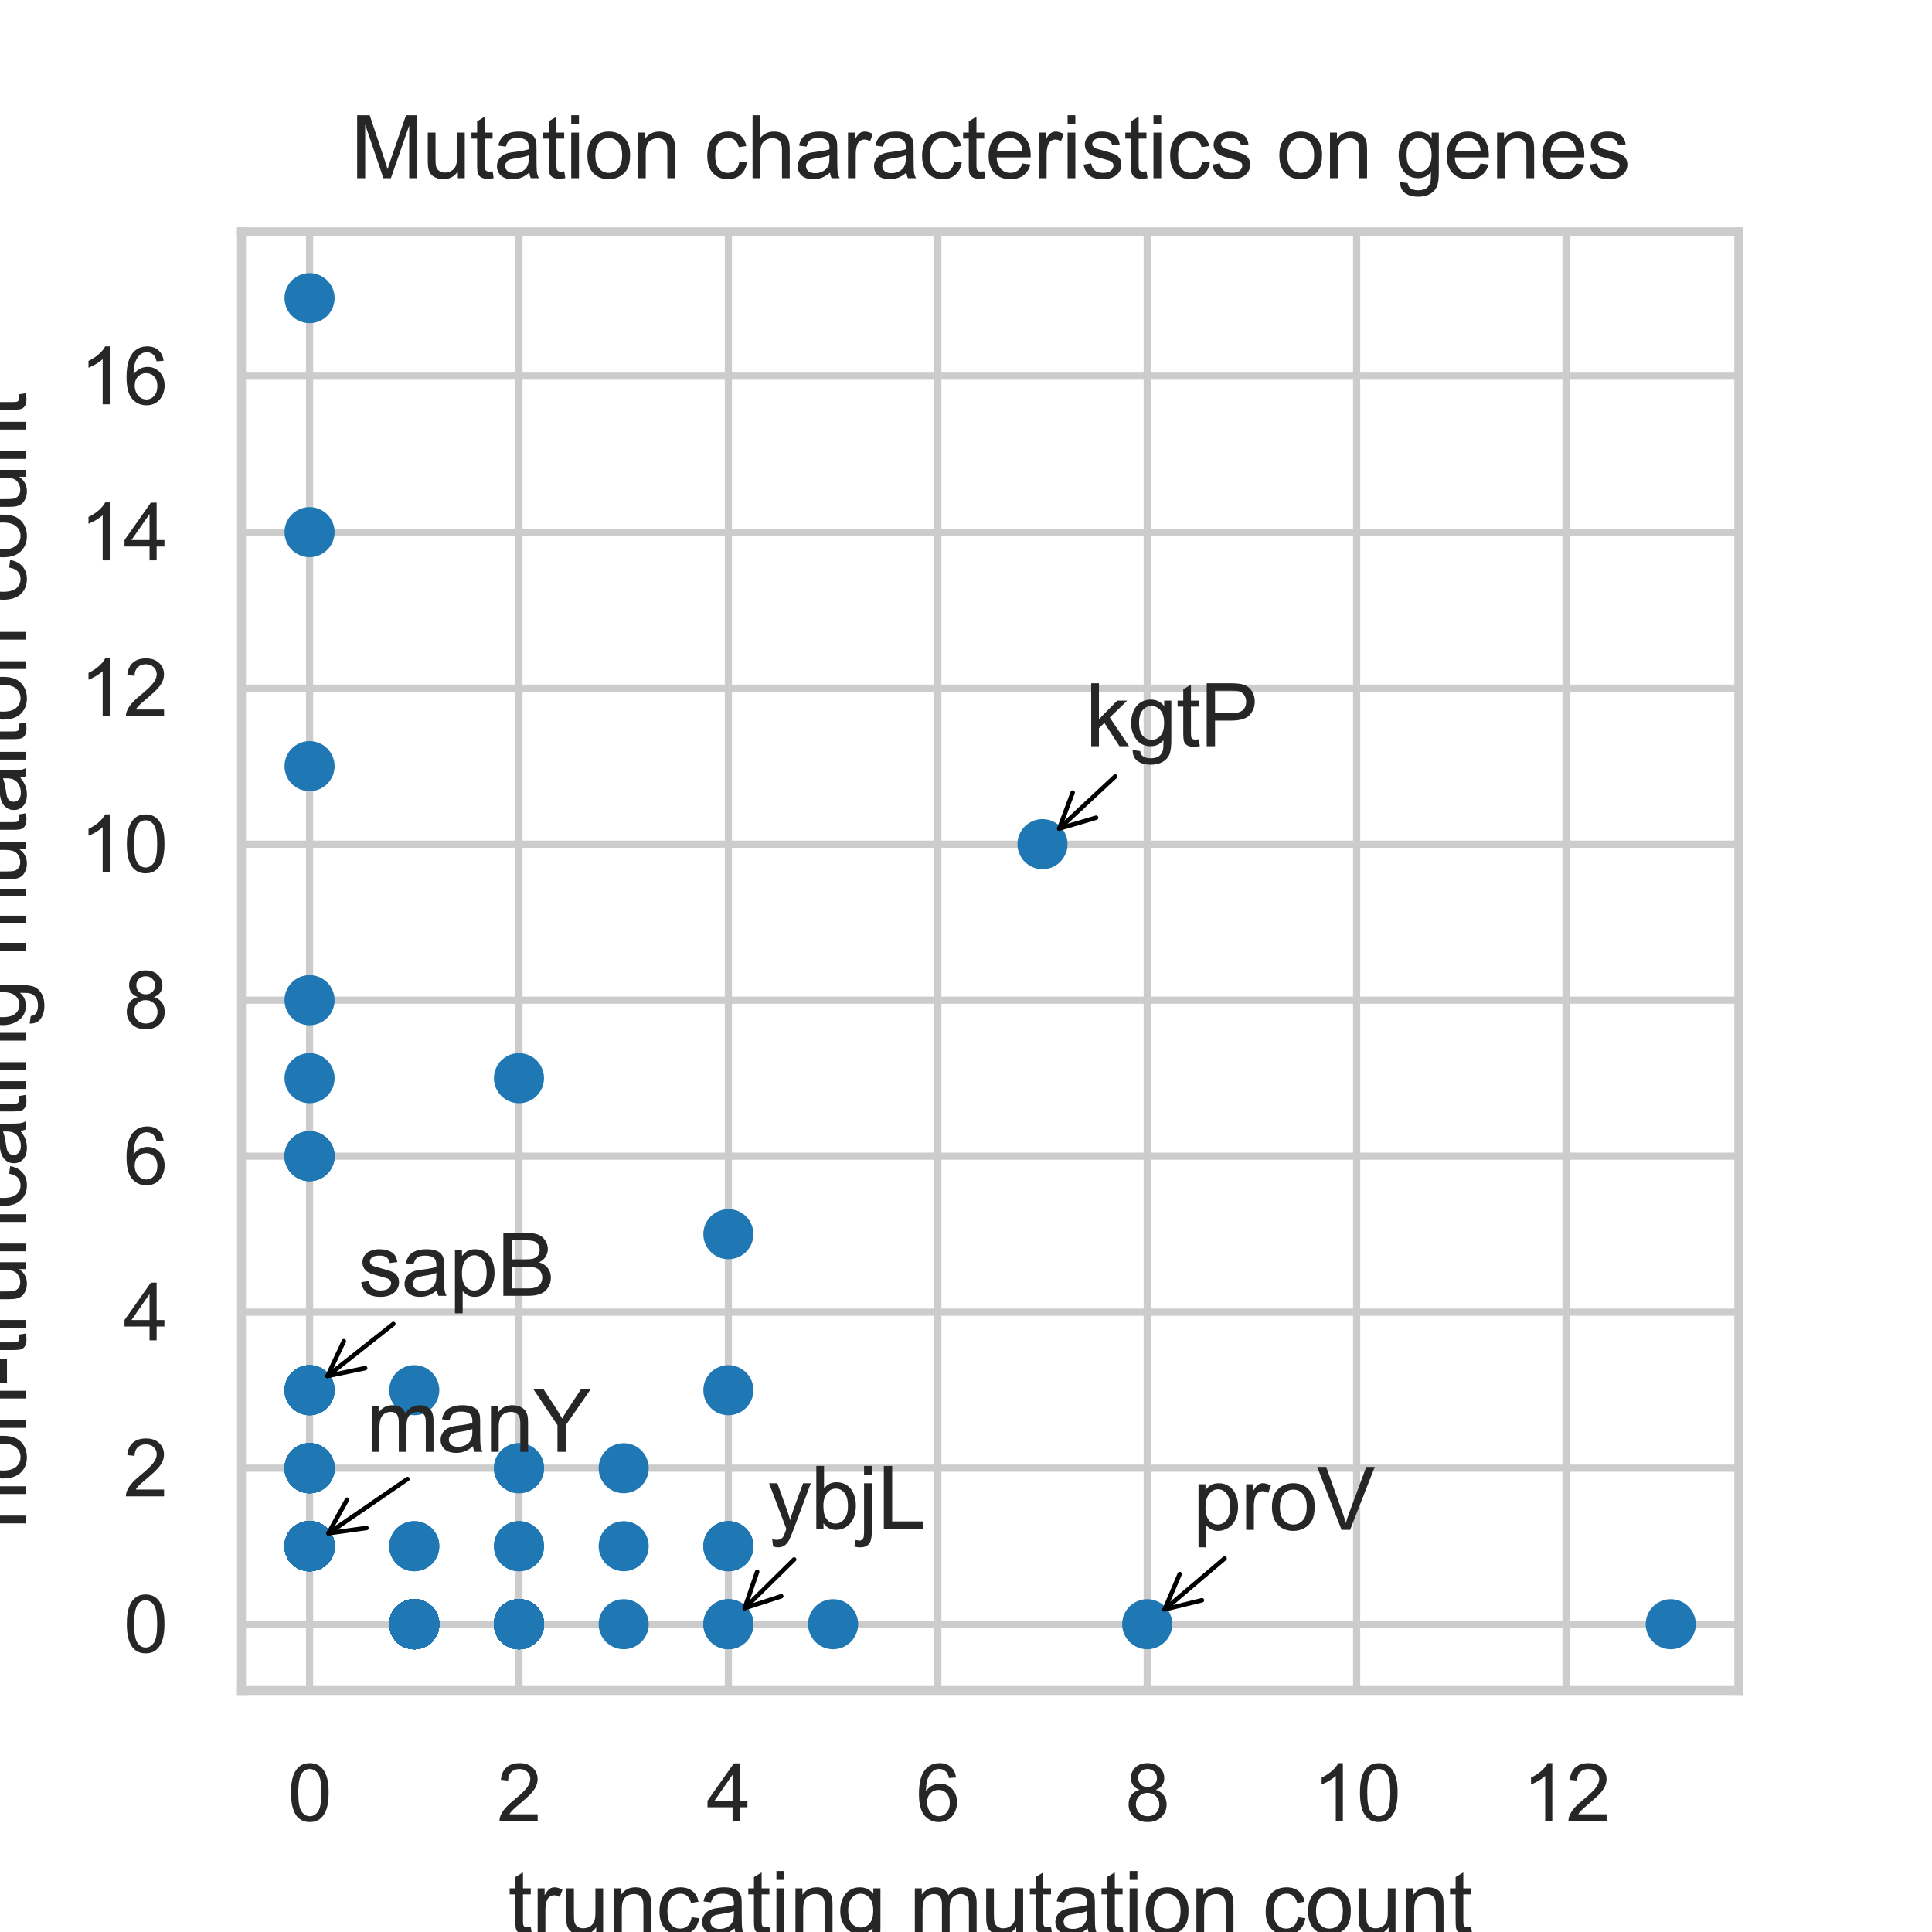 <?xml version="1.0" encoding="utf-8" standalone="no"?>
<!DOCTYPE svg PUBLIC "-//W3C//DTD SVG 1.1//EN"
  "http://www.w3.org/Graphics/SVG/1.1/DTD/svg11.dtd">
<svg xmlns:xlink="http://www.w3.org/1999/xlink" width="216pt" height="216pt" viewBox="0 0 216 216" xmlns="http://www.w3.org/2000/svg" version="1.1">
 <defs>
  <style type="text/css">*{stroke-linejoin: round; stroke-linecap: butt}</style>
 </defs>
 <g id="figure_1">
  <g id="patch_1">
   <path d="M 0 216 
L 216 216 
L 216 0 
L 0 0 
z
" style="fill: #ffffff"/>
  </g>
  <g id="axes_1">
   <g id="patch_2">
    <path d="M 27 189 
L 194.4 189 
L 194.4 25.92 
L 27 25.92 
z
" style="fill: #ffffff"/>
   </g>
   <g id="matplotlib.axis_1">
    <g id="xtick_1">
     <g id="line2d_1">
      <path d="M 34.609 189 
L 34.609 25.92 
" clip-path="url(#p20daf505f3)" style="fill: none; stroke: #cccccc; stroke-width: 0.8; stroke-linecap: round"/>
     </g>
     <g id="text_1">
      <!-- 0 -->
      <g style="fill: #262626" transform="translate(32.162 203.599)scale(0.088 -0.088)">
       <defs>
        <path id="ArialMT-30" d="M 266 2259 
Q 266 3072 433 3567 
Q 600 4063 929 4331 
Q 1259 4600 1759 4600 
Q 2128 4600 2406 4451 
Q 2684 4303 2865 4023 
Q 3047 3744 3150 3342 
Q 3253 2941 3253 2259 
Q 3253 1453 3087 958 
Q 2922 463 2592 192 
Q 2263 -78 1759 -78 
Q 1097 -78 719 397 
Q 266 969 266 2259 
z
M 844 2259 
Q 844 1131 1108 757 
Q 1372 384 1759 384 
Q 2147 384 2411 759 
Q 2675 1134 2675 2259 
Q 2675 3391 2411 3762 
Q 2147 4134 1753 4134 
Q 1366 4134 1134 3806 
Q 844 3388 844 2259 
z
" transform="scale(0.016)"/>
       </defs>
       <use xlink:href="#ArialMT-30"/>
      </g>
     </g>
    </g>
    <g id="xtick_2">
     <g id="line2d_2">
      <path d="M 58.022 189 
L 58.022 25.92 
" clip-path="url(#p20daf505f3)" style="fill: none; stroke: #cccccc; stroke-width: 0.8; stroke-linecap: round"/>
     </g>
     <g id="text_2">
      <!-- 2 -->
      <g style="fill: #262626" transform="translate(55.575 203.599)scale(0.088 -0.088)">
       <defs>
        <path id="ArialMT-32" d="M 3222 541 
L 3222 0 
L 194 0 
Q 188 203 259 391 
Q 375 700 629 1000 
Q 884 1300 1366 1694 
Q 2113 2306 2375 2664 
Q 2638 3022 2638 3341 
Q 2638 3675 2398 3904 
Q 2159 4134 1775 4134 
Q 1369 4134 1125 3890 
Q 881 3647 878 3216 
L 300 3275 
Q 359 3922 746 4261 
Q 1134 4600 1788 4600 
Q 2447 4600 2831 4234 
Q 3216 3869 3216 3328 
Q 3216 3053 3103 2787 
Q 2991 2522 2730 2228 
Q 2469 1934 1863 1422 
Q 1356 997 1212 845 
Q 1069 694 975 541 
L 3222 541 
z
" transform="scale(0.016)"/>
       </defs>
       <use xlink:href="#ArialMT-32"/>
      </g>
     </g>
    </g>
    <g id="xtick_3">
     <g id="line2d_3">
      <path d="M 81.434 189 
L 81.434 25.92 
" clip-path="url(#p20daf505f3)" style="fill: none; stroke: #cccccc; stroke-width: 0.8; stroke-linecap: round"/>
     </g>
     <g id="text_3">
      <!-- 4 -->
      <g style="fill: #262626" transform="translate(78.987 203.599)scale(0.088 -0.088)">
       <defs>
        <path id="ArialMT-34" d="M 2069 0 
L 2069 1097 
L 81 1097 
L 81 1613 
L 2172 4581 
L 2631 4581 
L 2631 1613 
L 3250 1613 
L 3250 1097 
L 2631 1097 
L 2631 0 
L 2069 0 
z
M 2069 1613 
L 2069 3678 
L 634 1613 
L 2069 1613 
z
" transform="scale(0.016)"/>
       </defs>
       <use xlink:href="#ArialMT-34"/>
      </g>
     </g>
    </g>
    <g id="xtick_4">
     <g id="line2d_4">
      <path d="M 104.847 189 
L 104.847 25.92 
" clip-path="url(#p20daf505f3)" style="fill: none; stroke: #cccccc; stroke-width: 0.8; stroke-linecap: round"/>
     </g>
     <g id="text_4">
      <!-- 6 -->
      <g style="fill: #262626" transform="translate(102.4 203.599)scale(0.088 -0.088)">
       <defs>
        <path id="ArialMT-36" d="M 3184 3459 
L 2625 3416 
Q 2550 3747 2413 3897 
Q 2184 4138 1850 4138 
Q 1581 4138 1378 3988 
Q 1113 3794 959 3422 
Q 806 3050 800 2363 
Q 1003 2672 1297 2822 
Q 1591 2972 1913 2972 
Q 2475 2972 2870 2558 
Q 3266 2144 3266 1488 
Q 3266 1056 3080 686 
Q 2894 316 2569 119 
Q 2244 -78 1831 -78 
Q 1128 -78 684 439 
Q 241 956 241 2144 
Q 241 3472 731 4075 
Q 1159 4600 1884 4600 
Q 2425 4600 2770 4297 
Q 3116 3994 3184 3459 
z
M 888 1484 
Q 888 1194 1011 928 
Q 1134 663 1356 523 
Q 1578 384 1822 384 
Q 2178 384 2434 671 
Q 2691 959 2691 1453 
Q 2691 1928 2437 2201 
Q 2184 2475 1800 2475 
Q 1419 2475 1153 2201 
Q 888 1928 888 1484 
z
" transform="scale(0.016)"/>
       </defs>
       <use xlink:href="#ArialMT-36"/>
      </g>
     </g>
    </g>
    <g id="xtick_5">
     <g id="line2d_5">
      <path d="M 128.259 189 
L 128.259 25.92 
" clip-path="url(#p20daf505f3)" style="fill: none; stroke: #cccccc; stroke-width: 0.8; stroke-linecap: round"/>
     </g>
     <g id="text_5">
      <!-- 8 -->
      <g style="fill: #262626" transform="translate(125.813 203.599)scale(0.088 -0.088)">
       <defs>
        <path id="ArialMT-38" d="M 1131 2484 
Q 781 2613 612 2850 
Q 444 3088 444 3419 
Q 444 3919 803 4259 
Q 1163 4600 1759 4600 
Q 2359 4600 2725 4251 
Q 3091 3903 3091 3403 
Q 3091 3084 2923 2848 
Q 2756 2613 2416 2484 
Q 2838 2347 3058 2040 
Q 3278 1734 3278 1309 
Q 3278 722 2862 322 
Q 2447 -78 1769 -78 
Q 1091 -78 675 323 
Q 259 725 259 1325 
Q 259 1772 486 2073 
Q 713 2375 1131 2484 
z
M 1019 3438 
Q 1019 3113 1228 2906 
Q 1438 2700 1772 2700 
Q 2097 2700 2305 2904 
Q 2513 3109 2513 3406 
Q 2513 3716 2298 3927 
Q 2084 4138 1766 4138 
Q 1444 4138 1231 3931 
Q 1019 3725 1019 3438 
z
M 838 1322 
Q 838 1081 952 856 
Q 1066 631 1291 507 
Q 1516 384 1775 384 
Q 2178 384 2440 643 
Q 2703 903 2703 1303 
Q 2703 1709 2433 1975 
Q 2163 2241 1756 2241 
Q 1359 2241 1098 1978 
Q 838 1716 838 1322 
z
" transform="scale(0.016)"/>
       </defs>
       <use xlink:href="#ArialMT-38"/>
      </g>
     </g>
    </g>
    <g id="xtick_6">
     <g id="line2d_6">
      <path d="M 151.672 189 
L 151.672 25.92 
" clip-path="url(#p20daf505f3)" style="fill: none; stroke: #cccccc; stroke-width: 0.8; stroke-linecap: round"/>
     </g>
     <g id="text_6">
      <!-- 10 -->
      <g style="fill: #262626" transform="translate(146.778 203.599)scale(0.088 -0.088)">
       <defs>
        <path id="ArialMT-31" d="M 2384 0 
L 1822 0 
L 1822 3584 
Q 1619 3391 1289 3197 
Q 959 3003 697 2906 
L 697 3450 
Q 1169 3672 1522 3987 
Q 1875 4303 2022 4600 
L 2384 4600 
L 2384 0 
z
" transform="scale(0.016)"/>
       </defs>
       <use xlink:href="#ArialMT-31"/>
       <use xlink:href="#ArialMT-30" x="55.615"/>
      </g>
     </g>
    </g>
    <g id="xtick_7">
     <g id="line2d_7">
      <path d="M 175.085 189 
L 175.085 25.92 
" clip-path="url(#p20daf505f3)" style="fill: none; stroke: #cccccc; stroke-width: 0.8; stroke-linecap: round"/>
     </g>
     <g id="text_7">
      <!-- 12 -->
      <g style="fill: #262626" transform="translate(170.191 203.599)scale(0.088 -0.088)">
       <use xlink:href="#ArialMT-31"/>
       <use xlink:href="#ArialMT-32" x="55.615"/>
      </g>
     </g>
    </g>
    <g id="text_8">
     <!-- truncating mutation count -->
     <g style="fill: #262626" transform="translate(56.805 216.219)scale(0.096 -0.096)">
      <defs>
       <path id="ArialMT-74" d="M 1650 503 
L 1731 6 
Q 1494 -44 1306 -44 
Q 1000 -44 831 53 
Q 663 150 594 308 
Q 525 466 525 972 
L 525 2881 
L 113 2881 
L 113 3319 
L 525 3319 
L 525 4141 
L 1084 4478 
L 1084 3319 
L 1650 3319 
L 1650 2881 
L 1084 2881 
L 1084 941 
Q 1084 700 1114 631 
Q 1144 563 1211 522 
Q 1278 481 1403 481 
Q 1497 481 1650 503 
z
" transform="scale(0.016)"/>
       <path id="ArialMT-72" d="M 416 0 
L 416 3319 
L 922 3319 
L 922 2816 
Q 1116 3169 1280 3281 
Q 1444 3394 1641 3394 
Q 1925 3394 2219 3213 
L 2025 2691 
Q 1819 2813 1613 2813 
Q 1428 2813 1281 2702 
Q 1134 2591 1072 2394 
Q 978 2094 978 1738 
L 978 0 
L 416 0 
z
" transform="scale(0.016)"/>
       <path id="ArialMT-75" d="M 2597 0 
L 2597 488 
Q 2209 -75 1544 -75 
Q 1250 -75 995 37 
Q 741 150 617 320 
Q 494 491 444 738 
Q 409 903 409 1263 
L 409 3319 
L 972 3319 
L 972 1478 
Q 972 1038 1006 884 
Q 1059 663 1231 536 
Q 1403 409 1656 409 
Q 1909 409 2131 539 
Q 2353 669 2445 892 
Q 2538 1116 2538 1541 
L 2538 3319 
L 3100 3319 
L 3100 0 
L 2597 0 
z
" transform="scale(0.016)"/>
       <path id="ArialMT-6e" d="M 422 0 
L 422 3319 
L 928 3319 
L 928 2847 
Q 1294 3394 1984 3394 
Q 2284 3394 2536 3286 
Q 2788 3178 2913 3003 
Q 3038 2828 3088 2588 
Q 3119 2431 3119 2041 
L 3119 0 
L 2556 0 
L 2556 2019 
Q 2556 2363 2490 2533 
Q 2425 2703 2258 2804 
Q 2091 2906 1866 2906 
Q 1506 2906 1245 2678 
Q 984 2450 984 1813 
L 984 0 
L 422 0 
z
" transform="scale(0.016)"/>
       <path id="ArialMT-63" d="M 2588 1216 
L 3141 1144 
Q 3050 572 2676 248 
Q 2303 -75 1759 -75 
Q 1078 -75 664 370 
Q 250 816 250 1647 
Q 250 2184 428 2587 
Q 606 2991 970 3192 
Q 1334 3394 1763 3394 
Q 2303 3394 2647 3120 
Q 2991 2847 3088 2344 
L 2541 2259 
Q 2463 2594 2264 2762 
Q 2066 2931 1784 2931 
Q 1359 2931 1093 2626 
Q 828 2322 828 1663 
Q 828 994 1084 691 
Q 1341 388 1753 388 
Q 2084 388 2306 591 
Q 2528 794 2588 1216 
z
" transform="scale(0.016)"/>
       <path id="ArialMT-61" d="M 2588 409 
Q 2275 144 1986 34 
Q 1697 -75 1366 -75 
Q 819 -75 525 192 
Q 231 459 231 875 
Q 231 1119 342 1320 
Q 453 1522 633 1644 
Q 813 1766 1038 1828 
Q 1203 1872 1538 1913 
Q 2219 1994 2541 2106 
Q 2544 2222 2544 2253 
Q 2544 2597 2384 2738 
Q 2169 2928 1744 2928 
Q 1347 2928 1158 2789 
Q 969 2650 878 2297 
L 328 2372 
Q 403 2725 575 2942 
Q 747 3159 1072 3276 
Q 1397 3394 1825 3394 
Q 2250 3394 2515 3294 
Q 2781 3194 2906 3042 
Q 3031 2891 3081 2659 
Q 3109 2516 3109 2141 
L 3109 1391 
Q 3109 606 3145 398 
Q 3181 191 3288 0 
L 2700 0 
Q 2613 175 2588 409 
z
M 2541 1666 
Q 2234 1541 1622 1453 
Q 1275 1403 1131 1340 
Q 988 1278 909 1158 
Q 831 1038 831 891 
Q 831 666 1001 516 
Q 1172 366 1500 366 
Q 1825 366 2078 508 
Q 2331 650 2450 897 
Q 2541 1088 2541 1459 
L 2541 1666 
z
" transform="scale(0.016)"/>
       <path id="ArialMT-69" d="M 425 3934 
L 425 4581 
L 988 4581 
L 988 3934 
L 425 3934 
z
M 425 0 
L 425 3319 
L 988 3319 
L 988 0 
L 425 0 
z
" transform="scale(0.016)"/>
       <path id="ArialMT-67" d="M 319 -275 
L 866 -356 
Q 900 -609 1056 -725 
Q 1266 -881 1628 -881 
Q 2019 -881 2231 -725 
Q 2444 -569 2519 -288 
Q 2563 -116 2559 434 
Q 2191 0 1641 0 
Q 956 0 581 494 
Q 206 988 206 1678 
Q 206 2153 378 2554 
Q 550 2956 876 3175 
Q 1203 3394 1644 3394 
Q 2231 3394 2613 2919 
L 2613 3319 
L 3131 3319 
L 3131 450 
Q 3131 -325 2973 -648 
Q 2816 -972 2473 -1159 
Q 2131 -1347 1631 -1347 
Q 1038 -1347 672 -1080 
Q 306 -813 319 -275 
z
M 784 1719 
Q 784 1066 1043 766 
Q 1303 466 1694 466 
Q 2081 466 2343 764 
Q 2606 1063 2606 1700 
Q 2606 2309 2336 2618 
Q 2066 2928 1684 2928 
Q 1309 2928 1046 2623 
Q 784 2319 784 1719 
z
" transform="scale(0.016)"/>
       <path id="ArialMT-20" transform="scale(0.016)"/>
       <path id="ArialMT-6d" d="M 422 0 
L 422 3319 
L 925 3319 
L 925 2853 
Q 1081 3097 1340 3245 
Q 1600 3394 1931 3394 
Q 2300 3394 2536 3241 
Q 2772 3088 2869 2813 
Q 3263 3394 3894 3394 
Q 4388 3394 4653 3120 
Q 4919 2847 4919 2278 
L 4919 0 
L 4359 0 
L 4359 2091 
Q 4359 2428 4304 2576 
Q 4250 2725 4106 2815 
Q 3963 2906 3769 2906 
Q 3419 2906 3187 2673 
Q 2956 2441 2956 1928 
L 2956 0 
L 2394 0 
L 2394 2156 
Q 2394 2531 2256 2718 
Q 2119 2906 1806 2906 
Q 1569 2906 1367 2781 
Q 1166 2656 1075 2415 
Q 984 2175 984 1722 
L 984 0 
L 422 0 
z
" transform="scale(0.016)"/>
       <path id="ArialMT-6f" d="M 213 1659 
Q 213 2581 725 3025 
Q 1153 3394 1769 3394 
Q 2453 3394 2887 2945 
Q 3322 2497 3322 1706 
Q 3322 1066 3130 698 
Q 2938 331 2570 128 
Q 2203 -75 1769 -75 
Q 1072 -75 642 372 
Q 213 819 213 1659 
z
M 791 1659 
Q 791 1022 1069 705 
Q 1347 388 1769 388 
Q 2188 388 2466 706 
Q 2744 1025 2744 1678 
Q 2744 2294 2464 2611 
Q 2184 2928 1769 2928 
Q 1347 2928 1069 2612 
Q 791 2297 791 1659 
z
" transform="scale(0.016)"/>
      </defs>
      <use xlink:href="#ArialMT-74"/>
      <use xlink:href="#ArialMT-72" x="27.783"/>
      <use xlink:href="#ArialMT-75" x="61.084"/>
      <use xlink:href="#ArialMT-6e" x="116.699"/>
      <use xlink:href="#ArialMT-63" x="172.314"/>
      <use xlink:href="#ArialMT-61" x="222.314"/>
      <use xlink:href="#ArialMT-74" x="277.93"/>
      <use xlink:href="#ArialMT-69" x="305.713"/>
      <use xlink:href="#ArialMT-6e" x="327.93"/>
      <use xlink:href="#ArialMT-67" x="383.545"/>
      <use xlink:href="#ArialMT-20" x="439.16"/>
      <use xlink:href="#ArialMT-6d" x="466.943"/>
      <use xlink:href="#ArialMT-75" x="550.244"/>
      <use xlink:href="#ArialMT-74" x="605.859"/>
      <use xlink:href="#ArialMT-61" x="633.643"/>
      <use xlink:href="#ArialMT-74" x="689.258"/>
      <use xlink:href="#ArialMT-69" x="717.041"/>
      <use xlink:href="#ArialMT-6f" x="739.258"/>
      <use xlink:href="#ArialMT-6e" x="794.873"/>
      <use xlink:href="#ArialMT-20" x="850.488"/>
      <use xlink:href="#ArialMT-63" x="878.271"/>
      <use xlink:href="#ArialMT-6f" x="928.271"/>
      <use xlink:href="#ArialMT-75" x="983.887"/>
      <use xlink:href="#ArialMT-6e" x="1039.502"/>
      <use xlink:href="#ArialMT-74" x="1095.117"/>
     </g>
    </g>
   </g>
   <g id="matplotlib.axis_2">
    <g id="ytick_1">
     <g id="line2d_8">
      <path d="M 27 181.587 
L 194.4 181.587 
" clip-path="url(#p20daf505f3)" style="fill: none; stroke: #cccccc; stroke-width: 0.8; stroke-linecap: round"/>
     </g>
     <g id="text_9">
      <!-- 0 -->
      <g style="fill: #262626" transform="translate(13.806 184.737)scale(0.088 -0.088)">
       <use xlink:href="#ArialMT-30"/>
      </g>
     </g>
    </g>
    <g id="ytick_2">
     <g id="line2d_9">
      <path d="M 27 164.146 
L 194.4 164.146 
" clip-path="url(#p20daf505f3)" style="fill: none; stroke: #cccccc; stroke-width: 0.8; stroke-linecap: round"/>
     </g>
     <g id="text_10">
      <!-- 2 -->
      <g style="fill: #262626" transform="translate(13.806 167.295)scale(0.088 -0.088)">
       <use xlink:href="#ArialMT-32"/>
      </g>
     </g>
    </g>
    <g id="ytick_3">
     <g id="line2d_10">
      <path d="M 27 146.704 
L 194.4 146.704 
" clip-path="url(#p20daf505f3)" style="fill: none; stroke: #cccccc; stroke-width: 0.8; stroke-linecap: round"/>
     </g>
     <g id="text_11">
      <!-- 4 -->
      <g style="fill: #262626" transform="translate(13.806 149.853)scale(0.088 -0.088)">
       <use xlink:href="#ArialMT-34"/>
      </g>
     </g>
    </g>
    <g id="ytick_4">
     <g id="line2d_11">
      <path d="M 27 129.262 
L 194.4 129.262 
" clip-path="url(#p20daf505f3)" style="fill: none; stroke: #cccccc; stroke-width: 0.8; stroke-linecap: round"/>
     </g>
     <g id="text_12">
      <!-- 6 -->
      <g style="fill: #262626" transform="translate(13.806 132.412)scale(0.088 -0.088)">
       <use xlink:href="#ArialMT-36"/>
      </g>
     </g>
    </g>
    <g id="ytick_5">
     <g id="line2d_12">
      <path d="M 27 111.82 
L 194.4 111.82 
" clip-path="url(#p20daf505f3)" style="fill: none; stroke: #cccccc; stroke-width: 0.8; stroke-linecap: round"/>
     </g>
     <g id="text_13">
      <!-- 8 -->
      <g style="fill: #262626" transform="translate(13.806 114.97)scale(0.088 -0.088)">
       <use xlink:href="#ArialMT-38"/>
      </g>
     </g>
    </g>
    <g id="ytick_6">
     <g id="line2d_13">
      <path d="M 27 94.379 
L 194.4 94.379 
" clip-path="url(#p20daf505f3)" style="fill: none; stroke: #cccccc; stroke-width: 0.8; stroke-linecap: round"/>
     </g>
     <g id="text_14">
      <!-- 10 -->
      <g style="fill: #262626" transform="translate(8.913 97.528)scale(0.088 -0.088)">
       <use xlink:href="#ArialMT-31"/>
       <use xlink:href="#ArialMT-30" x="55.615"/>
      </g>
     </g>
    </g>
    <g id="ytick_7">
     <g id="line2d_14">
      <path d="M 27 76.937 
L 194.4 76.937 
" clip-path="url(#p20daf505f3)" style="fill: none; stroke: #cccccc; stroke-width: 0.8; stroke-linecap: round"/>
     </g>
     <g id="text_15">
      <!-- 12 -->
      <g style="fill: #262626" transform="translate(8.913 80.086)scale(0.088 -0.088)">
       <use xlink:href="#ArialMT-31"/>
       <use xlink:href="#ArialMT-32" x="55.615"/>
      </g>
     </g>
    </g>
    <g id="ytick_8">
     <g id="line2d_15">
      <path d="M 27 59.495 
L 194.4 59.495 
" clip-path="url(#p20daf505f3)" style="fill: none; stroke: #cccccc; stroke-width: 0.8; stroke-linecap: round"/>
     </g>
     <g id="text_16">
      <!-- 14 -->
      <g style="fill: #262626" transform="translate(8.913 62.645)scale(0.088 -0.088)">
       <use xlink:href="#ArialMT-31"/>
       <use xlink:href="#ArialMT-34" x="55.615"/>
      </g>
     </g>
    </g>
    <g id="ytick_9">
     <g id="line2d_16">
      <path d="M 27 42.054 
L 194.4 42.054 
" clip-path="url(#p20daf505f3)" style="fill: none; stroke: #cccccc; stroke-width: 0.8; stroke-linecap: round"/>
     </g>
     <g id="text_17">
      <!-- 16 -->
      <g style="fill: #262626" transform="translate(8.913 45.203)scale(0.088 -0.088)">
       <use xlink:href="#ArialMT-31"/>
       <use xlink:href="#ArialMT-36" x="55.615"/>
      </g>
     </g>
    </g>
    <g id="text_18">
     <!-- non-truncating mutaiton count -->
     <g style="fill: #262626" transform="translate(2.892 170.961)rotate(-90)scale(0.096 -0.096)">
      <defs>
       <path id="ArialMT-2d" d="M 203 1375 
L 203 1941 
L 1931 1941 
L 1931 1375 
L 203 1375 
z
" transform="scale(0.016)"/>
      </defs>
      <use xlink:href="#ArialMT-6e"/>
      <use xlink:href="#ArialMT-6f" x="55.615"/>
      <use xlink:href="#ArialMT-6e" x="111.23"/>
      <use xlink:href="#ArialMT-2d" x="166.846"/>
      <use xlink:href="#ArialMT-74" x="200.146"/>
      <use xlink:href="#ArialMT-72" x="227.93"/>
      <use xlink:href="#ArialMT-75" x="261.23"/>
      <use xlink:href="#ArialMT-6e" x="316.846"/>
      <use xlink:href="#ArialMT-63" x="372.461"/>
      <use xlink:href="#ArialMT-61" x="422.461"/>
      <use xlink:href="#ArialMT-74" x="478.076"/>
      <use xlink:href="#ArialMT-69" x="505.859"/>
      <use xlink:href="#ArialMT-6e" x="528.076"/>
      <use xlink:href="#ArialMT-67" x="583.691"/>
      <use xlink:href="#ArialMT-20" x="639.307"/>
      <use xlink:href="#ArialMT-6d" x="667.09"/>
      <use xlink:href="#ArialMT-75" x="750.391"/>
      <use xlink:href="#ArialMT-74" x="806.006"/>
      <use xlink:href="#ArialMT-61" x="833.789"/>
      <use xlink:href="#ArialMT-69" x="889.404"/>
      <use xlink:href="#ArialMT-74" x="911.621"/>
      <use xlink:href="#ArialMT-6f" x="939.404"/>
      <use xlink:href="#ArialMT-6e" x="995.02"/>
      <use xlink:href="#ArialMT-20" x="1050.635"/>
      <use xlink:href="#ArialMT-63" x="1078.418"/>
      <use xlink:href="#ArialMT-6f" x="1128.418"/>
      <use xlink:href="#ArialMT-75" x="1184.033"/>
      <use xlink:href="#ArialMT-6e" x="1239.648"/>
      <use xlink:href="#ArialMT-74" x="1295.264"/>
     </g>
    </g>
   </g>
   <g id="PathCollection_1">
    <defs>
     <path id="mf3dc5925b4" d="M 0 2.4 
C 0.636 2.4 1.247 2.147 1.697 1.697 
C 2.147 1.247 2.4 0.636 2.4 0 
C 2.4 -0.636 2.147 -1.247 1.697 -1.697 
C 1.247 -2.147 0.636 -2.4 0 -2.4 
C -0.636 -2.4 -1.247 -2.147 -1.697 -1.697 
C -2.147 -1.247 -2.4 -0.636 -2.4 0 
C -2.4 0.636 -2.147 1.247 -1.697 1.697 
C -1.247 2.147 -0.636 2.4 0 2.4 
z
" style="stroke: #1f77b4; stroke-width: 0.8"/>
    </defs>
    <g clip-path="url(#p20daf505f3)">
     <use xlink:href="#mf3dc5925b4" x="34.609" y="172.866" style="fill: #1f77b4; stroke: #1f77b4; stroke-width: 0.8"/>
     <use xlink:href="#mf3dc5925b4" x="46.315" y="181.587" style="fill: #1f77b4; stroke: #1f77b4; stroke-width: 0.8"/>
     <use xlink:href="#mf3dc5925b4" x="34.609" y="172.866" style="fill: #1f77b4; stroke: #1f77b4; stroke-width: 0.8"/>
     <use xlink:href="#mf3dc5925b4" x="34.609" y="172.866" style="fill: #1f77b4; stroke: #1f77b4; stroke-width: 0.8"/>
     <use xlink:href="#mf3dc5925b4" x="34.609" y="172.866" style="fill: #1f77b4; stroke: #1f77b4; stroke-width: 0.8"/>
     <use xlink:href="#mf3dc5925b4" x="34.609" y="172.866" style="fill: #1f77b4; stroke: #1f77b4; stroke-width: 0.8"/>
     <use xlink:href="#mf3dc5925b4" x="46.315" y="181.587" style="fill: #1f77b4; stroke: #1f77b4; stroke-width: 0.8"/>
     <use xlink:href="#mf3dc5925b4" x="34.609" y="172.866" style="fill: #1f77b4; stroke: #1f77b4; stroke-width: 0.8"/>
     <use xlink:href="#mf3dc5925b4" x="34.609" y="172.866" style="fill: #1f77b4; stroke: #1f77b4; stroke-width: 0.8"/>
     <use xlink:href="#mf3dc5925b4" x="46.315" y="181.587" style="fill: #1f77b4; stroke: #1f77b4; stroke-width: 0.8"/>
     <use xlink:href="#mf3dc5925b4" x="46.315" y="181.587" style="fill: #1f77b4; stroke: #1f77b4; stroke-width: 0.8"/>
     <use xlink:href="#mf3dc5925b4" x="46.315" y="181.587" style="fill: #1f77b4; stroke: #1f77b4; stroke-width: 0.8"/>
     <use xlink:href="#mf3dc5925b4" x="81.434" y="181.587" style="fill: #1f77b4; stroke: #1f77b4; stroke-width: 0.8"/>
     <use xlink:href="#mf3dc5925b4" x="46.315" y="181.587" style="fill: #1f77b4; stroke: #1f77b4; stroke-width: 0.8"/>
     <use xlink:href="#mf3dc5925b4" x="34.609" y="172.866" style="fill: #1f77b4; stroke: #1f77b4; stroke-width: 0.8"/>
     <use xlink:href="#mf3dc5925b4" x="34.609" y="172.866" style="fill: #1f77b4; stroke: #1f77b4; stroke-width: 0.8"/>
     <use xlink:href="#mf3dc5925b4" x="34.609" y="172.866" style="fill: #1f77b4; stroke: #1f77b4; stroke-width: 0.8"/>
     <use xlink:href="#mf3dc5925b4" x="34.609" y="172.866" style="fill: #1f77b4; stroke: #1f77b4; stroke-width: 0.8"/>
     <use xlink:href="#mf3dc5925b4" x="46.315" y="181.587" style="fill: #1f77b4; stroke: #1f77b4; stroke-width: 0.8"/>
     <use xlink:href="#mf3dc5925b4" x="46.315" y="181.587" style="fill: #1f77b4; stroke: #1f77b4; stroke-width: 0.8"/>
     <use xlink:href="#mf3dc5925b4" x="34.609" y="172.866" style="fill: #1f77b4; stroke: #1f77b4; stroke-width: 0.8"/>
     <use xlink:href="#mf3dc5925b4" x="34.609" y="172.866" style="fill: #1f77b4; stroke: #1f77b4; stroke-width: 0.8"/>
     <use xlink:href="#mf3dc5925b4" x="34.609" y="172.866" style="fill: #1f77b4; stroke: #1f77b4; stroke-width: 0.8"/>
     <use xlink:href="#mf3dc5925b4" x="34.609" y="172.866" style="fill: #1f77b4; stroke: #1f77b4; stroke-width: 0.8"/>
     <use xlink:href="#mf3dc5925b4" x="46.315" y="181.587" style="fill: #1f77b4; stroke: #1f77b4; stroke-width: 0.8"/>
     <use xlink:href="#mf3dc5925b4" x="46.315" y="181.587" style="fill: #1f77b4; stroke: #1f77b4; stroke-width: 0.8"/>
     <use xlink:href="#mf3dc5925b4" x="34.609" y="172.866" style="fill: #1f77b4; stroke: #1f77b4; stroke-width: 0.8"/>
     <use xlink:href="#mf3dc5925b4" x="46.315" y="181.587" style="fill: #1f77b4; stroke: #1f77b4; stroke-width: 0.8"/>
     <use xlink:href="#mf3dc5925b4" x="34.609" y="172.866" style="fill: #1f77b4; stroke: #1f77b4; stroke-width: 0.8"/>
     <use xlink:href="#mf3dc5925b4" x="46.315" y="181.587" style="fill: #1f77b4; stroke: #1f77b4; stroke-width: 0.8"/>
     <use xlink:href="#mf3dc5925b4" x="34.609" y="172.866" style="fill: #1f77b4; stroke: #1f77b4; stroke-width: 0.8"/>
     <use xlink:href="#mf3dc5925b4" x="34.609" y="172.866" style="fill: #1f77b4; stroke: #1f77b4; stroke-width: 0.8"/>
     <use xlink:href="#mf3dc5925b4" x="34.609" y="172.866" style="fill: #1f77b4; stroke: #1f77b4; stroke-width: 0.8"/>
     <use xlink:href="#mf3dc5925b4" x="34.609" y="172.866" style="fill: #1f77b4; stroke: #1f77b4; stroke-width: 0.8"/>
     <use xlink:href="#mf3dc5925b4" x="46.315" y="181.587" style="fill: #1f77b4; stroke: #1f77b4; stroke-width: 0.8"/>
     <use xlink:href="#mf3dc5925b4" x="46.315" y="181.587" style="fill: #1f77b4; stroke: #1f77b4; stroke-width: 0.8"/>
     <use xlink:href="#mf3dc5925b4" x="34.609" y="172.866" style="fill: #1f77b4; stroke: #1f77b4; stroke-width: 0.8"/>
     <use xlink:href="#mf3dc5925b4" x="46.315" y="181.587" style="fill: #1f77b4; stroke: #1f77b4; stroke-width: 0.8"/>
     <use xlink:href="#mf3dc5925b4" x="46.315" y="181.587" style="fill: #1f77b4; stroke: #1f77b4; stroke-width: 0.8"/>
     <use xlink:href="#mf3dc5925b4" x="69.728" y="172.866" style="fill: #1f77b4; stroke: #1f77b4; stroke-width: 0.8"/>
     <use xlink:href="#mf3dc5925b4" x="34.609" y="172.866" style="fill: #1f77b4; stroke: #1f77b4; stroke-width: 0.8"/>
     <use xlink:href="#mf3dc5925b4" x="34.609" y="164.146" style="fill: #1f77b4; stroke: #1f77b4; stroke-width: 0.8"/>
     <use xlink:href="#mf3dc5925b4" x="34.609" y="172.866" style="fill: #1f77b4; stroke: #1f77b4; stroke-width: 0.8"/>
     <use xlink:href="#mf3dc5925b4" x="34.609" y="172.866" style="fill: #1f77b4; stroke: #1f77b4; stroke-width: 0.8"/>
     <use xlink:href="#mf3dc5925b4" x="46.315" y="181.587" style="fill: #1f77b4; stroke: #1f77b4; stroke-width: 0.8"/>
     <use xlink:href="#mf3dc5925b4" x="34.609" y="172.866" style="fill: #1f77b4; stroke: #1f77b4; stroke-width: 0.8"/>
     <use xlink:href="#mf3dc5925b4" x="34.609" y="172.866" style="fill: #1f77b4; stroke: #1f77b4; stroke-width: 0.8"/>
     <use xlink:href="#mf3dc5925b4" x="34.609" y="172.866" style="fill: #1f77b4; stroke: #1f77b4; stroke-width: 0.8"/>
     <use xlink:href="#mf3dc5925b4" x="34.609" y="172.866" style="fill: #1f77b4; stroke: #1f77b4; stroke-width: 0.8"/>
     <use xlink:href="#mf3dc5925b4" x="58.022" y="181.587" style="fill: #1f77b4; stroke: #1f77b4; stroke-width: 0.8"/>
     <use xlink:href="#mf3dc5925b4" x="58.022" y="181.587" style="fill: #1f77b4; stroke: #1f77b4; stroke-width: 0.8"/>
     <use xlink:href="#mf3dc5925b4" x="46.315" y="181.587" style="fill: #1f77b4; stroke: #1f77b4; stroke-width: 0.8"/>
     <use xlink:href="#mf3dc5925b4" x="34.609" y="164.146" style="fill: #1f77b4; stroke: #1f77b4; stroke-width: 0.8"/>
     <use xlink:href="#mf3dc5925b4" x="116.553" y="94.379" style="fill: #1f77b4; stroke: #1f77b4; stroke-width: 0.8"/>
     <use xlink:href="#mf3dc5925b4" x="34.609" y="172.866" style="fill: #1f77b4; stroke: #1f77b4; stroke-width: 0.8"/>
     <use xlink:href="#mf3dc5925b4" x="34.609" y="172.866" style="fill: #1f77b4; stroke: #1f77b4; stroke-width: 0.8"/>
     <use xlink:href="#mf3dc5925b4" x="46.315" y="181.587" style="fill: #1f77b4; stroke: #1f77b4; stroke-width: 0.8"/>
     <use xlink:href="#mf3dc5925b4" x="34.609" y="172.866" style="fill: #1f77b4; stroke: #1f77b4; stroke-width: 0.8"/>
     <use xlink:href="#mf3dc5925b4" x="34.609" y="172.866" style="fill: #1f77b4; stroke: #1f77b4; stroke-width: 0.8"/>
     <use xlink:href="#mf3dc5925b4" x="34.609" y="172.866" style="fill: #1f77b4; stroke: #1f77b4; stroke-width: 0.8"/>
     <use xlink:href="#mf3dc5925b4" x="34.609" y="172.866" style="fill: #1f77b4; stroke: #1f77b4; stroke-width: 0.8"/>
     <use xlink:href="#mf3dc5925b4" x="34.609" y="172.866" style="fill: #1f77b4; stroke: #1f77b4; stroke-width: 0.8"/>
     <use xlink:href="#mf3dc5925b4" x="34.609" y="172.866" style="fill: #1f77b4; stroke: #1f77b4; stroke-width: 0.8"/>
     <use xlink:href="#mf3dc5925b4" x="34.609" y="172.866" style="fill: #1f77b4; stroke: #1f77b4; stroke-width: 0.8"/>
     <use xlink:href="#mf3dc5925b4" x="34.609" y="172.866" style="fill: #1f77b4; stroke: #1f77b4; stroke-width: 0.8"/>
     <use xlink:href="#mf3dc5925b4" x="81.434" y="172.866" style="fill: #1f77b4; stroke: #1f77b4; stroke-width: 0.8"/>
     <use xlink:href="#mf3dc5925b4" x="69.728" y="164.146" style="fill: #1f77b4; stroke: #1f77b4; stroke-width: 0.8"/>
     <use xlink:href="#mf3dc5925b4" x="58.022" y="120.541" style="fill: #1f77b4; stroke: #1f77b4; stroke-width: 0.8"/>
     <use xlink:href="#mf3dc5925b4" x="34.609" y="172.866" style="fill: #1f77b4; stroke: #1f77b4; stroke-width: 0.8"/>
     <use xlink:href="#mf3dc5925b4" x="46.315" y="181.587" style="fill: #1f77b4; stroke: #1f77b4; stroke-width: 0.8"/>
     <use xlink:href="#mf3dc5925b4" x="58.022" y="181.587" style="fill: #1f77b4; stroke: #1f77b4; stroke-width: 0.8"/>
     <use xlink:href="#mf3dc5925b4" x="58.022" y="181.587" style="fill: #1f77b4; stroke: #1f77b4; stroke-width: 0.8"/>
     <use xlink:href="#mf3dc5925b4" x="34.609" y="172.866" style="fill: #1f77b4; stroke: #1f77b4; stroke-width: 0.8"/>
     <use xlink:href="#mf3dc5925b4" x="34.609" y="164.146" style="fill: #1f77b4; stroke: #1f77b4; stroke-width: 0.8"/>
     <use xlink:href="#mf3dc5925b4" x="34.609" y="120.541" style="fill: #1f77b4; stroke: #1f77b4; stroke-width: 0.8"/>
     <use xlink:href="#mf3dc5925b4" x="34.609" y="172.866" style="fill: #1f77b4; stroke: #1f77b4; stroke-width: 0.8"/>
     <use xlink:href="#mf3dc5925b4" x="34.609" y="164.146" style="fill: #1f77b4; stroke: #1f77b4; stroke-width: 0.8"/>
     <use xlink:href="#mf3dc5925b4" x="46.315" y="181.587" style="fill: #1f77b4; stroke: #1f77b4; stroke-width: 0.8"/>
     <use xlink:href="#mf3dc5925b4" x="34.609" y="172.866" style="fill: #1f77b4; stroke: #1f77b4; stroke-width: 0.8"/>
     <use xlink:href="#mf3dc5925b4" x="81.434" y="172.866" style="fill: #1f77b4; stroke: #1f77b4; stroke-width: 0.8"/>
     <use xlink:href="#mf3dc5925b4" x="81.434" y="172.866" style="fill: #1f77b4; stroke: #1f77b4; stroke-width: 0.8"/>
     <use xlink:href="#mf3dc5925b4" x="186.791" y="181.587" style="fill: #1f77b4; stroke: #1f77b4; stroke-width: 0.8"/>
     <use xlink:href="#mf3dc5925b4" x="34.609" y="172.866" style="fill: #1f77b4; stroke: #1f77b4; stroke-width: 0.8"/>
     <use xlink:href="#mf3dc5925b4" x="34.609" y="172.866" style="fill: #1f77b4; stroke: #1f77b4; stroke-width: 0.8"/>
     <use xlink:href="#mf3dc5925b4" x="34.609" y="172.866" style="fill: #1f77b4; stroke: #1f77b4; stroke-width: 0.8"/>
     <use xlink:href="#mf3dc5925b4" x="34.609" y="155.425" style="fill: #1f77b4; stroke: #1f77b4; stroke-width: 0.8"/>
     <use xlink:href="#mf3dc5925b4" x="34.609" y="164.146" style="fill: #1f77b4; stroke: #1f77b4; stroke-width: 0.8"/>
     <use xlink:href="#mf3dc5925b4" x="34.609" y="172.866" style="fill: #1f77b4; stroke: #1f77b4; stroke-width: 0.8"/>
     <use xlink:href="#mf3dc5925b4" x="58.022" y="181.587" style="fill: #1f77b4; stroke: #1f77b4; stroke-width: 0.8"/>
     <use xlink:href="#mf3dc5925b4" x="46.315" y="181.587" style="fill: #1f77b4; stroke: #1f77b4; stroke-width: 0.8"/>
     <use xlink:href="#mf3dc5925b4" x="34.609" y="172.866" style="fill: #1f77b4; stroke: #1f77b4; stroke-width: 0.8"/>
     <use xlink:href="#mf3dc5925b4" x="34.609" y="172.866" style="fill: #1f77b4; stroke: #1f77b4; stroke-width: 0.8"/>
     <use xlink:href="#mf3dc5925b4" x="34.609" y="172.866" style="fill: #1f77b4; stroke: #1f77b4; stroke-width: 0.8"/>
     <use xlink:href="#mf3dc5925b4" x="46.315" y="181.587" style="fill: #1f77b4; stroke: #1f77b4; stroke-width: 0.8"/>
     <use xlink:href="#mf3dc5925b4" x="58.022" y="181.587" style="fill: #1f77b4; stroke: #1f77b4; stroke-width: 0.8"/>
     <use xlink:href="#mf3dc5925b4" x="46.315" y="181.587" style="fill: #1f77b4; stroke: #1f77b4; stroke-width: 0.8"/>
     <use xlink:href="#mf3dc5925b4" x="46.315" y="181.587" style="fill: #1f77b4; stroke: #1f77b4; stroke-width: 0.8"/>
     <use xlink:href="#mf3dc5925b4" x="34.609" y="172.866" style="fill: #1f77b4; stroke: #1f77b4; stroke-width: 0.8"/>
     <use xlink:href="#mf3dc5925b4" x="34.609" y="172.866" style="fill: #1f77b4; stroke: #1f77b4; stroke-width: 0.8"/>
     <use xlink:href="#mf3dc5925b4" x="46.315" y="181.587" style="fill: #1f77b4; stroke: #1f77b4; stroke-width: 0.8"/>
     <use xlink:href="#mf3dc5925b4" x="58.022" y="181.587" style="fill: #1f77b4; stroke: #1f77b4; stroke-width: 0.8"/>
     <use xlink:href="#mf3dc5925b4" x="58.022" y="181.587" style="fill: #1f77b4; stroke: #1f77b4; stroke-width: 0.8"/>
     <use xlink:href="#mf3dc5925b4" x="58.022" y="172.866" style="fill: #1f77b4; stroke: #1f77b4; stroke-width: 0.8"/>
     <use xlink:href="#mf3dc5925b4" x="128.259" y="181.587" style="fill: #1f77b4; stroke: #1f77b4; stroke-width: 0.8"/>
     <use xlink:href="#mf3dc5925b4" x="58.022" y="181.587" style="fill: #1f77b4; stroke: #1f77b4; stroke-width: 0.8"/>
     <use xlink:href="#mf3dc5925b4" x="34.609" y="172.866" style="fill: #1f77b4; stroke: #1f77b4; stroke-width: 0.8"/>
     <use xlink:href="#mf3dc5925b4" x="46.315" y="181.587" style="fill: #1f77b4; stroke: #1f77b4; stroke-width: 0.8"/>
     <use xlink:href="#mf3dc5925b4" x="34.609" y="172.866" style="fill: #1f77b4; stroke: #1f77b4; stroke-width: 0.8"/>
     <use xlink:href="#mf3dc5925b4" x="69.728" y="181.587" style="fill: #1f77b4; stroke: #1f77b4; stroke-width: 0.8"/>
     <use xlink:href="#mf3dc5925b4" x="46.315" y="181.587" style="fill: #1f77b4; stroke: #1f77b4; stroke-width: 0.8"/>
     <use xlink:href="#mf3dc5925b4" x="58.022" y="172.866" style="fill: #1f77b4; stroke: #1f77b4; stroke-width: 0.8"/>
     <use xlink:href="#mf3dc5925b4" x="34.609" y="172.866" style="fill: #1f77b4; stroke: #1f77b4; stroke-width: 0.8"/>
     <use xlink:href="#mf3dc5925b4" x="46.315" y="155.425" style="fill: #1f77b4; stroke: #1f77b4; stroke-width: 0.8"/>
     <use xlink:href="#mf3dc5925b4" x="81.434" y="137.983" style="fill: #1f77b4; stroke: #1f77b4; stroke-width: 0.8"/>
     <use xlink:href="#mf3dc5925b4" x="34.609" y="172.866" style="fill: #1f77b4; stroke: #1f77b4; stroke-width: 0.8"/>
     <use xlink:href="#mf3dc5925b4" x="46.315" y="181.587" style="fill: #1f77b4; stroke: #1f77b4; stroke-width: 0.8"/>
     <use xlink:href="#mf3dc5925b4" x="58.022" y="164.146" style="fill: #1f77b4; stroke: #1f77b4; stroke-width: 0.8"/>
     <use xlink:href="#mf3dc5925b4" x="34.609" y="172.866" style="fill: #1f77b4; stroke: #1f77b4; stroke-width: 0.8"/>
     <use xlink:href="#mf3dc5925b4" x="34.609" y="172.866" style="fill: #1f77b4; stroke: #1f77b4; stroke-width: 0.8"/>
     <use xlink:href="#mf3dc5925b4" x="34.609" y="155.425" style="fill: #1f77b4; stroke: #1f77b4; stroke-width: 0.8"/>
     <use xlink:href="#mf3dc5925b4" x="46.315" y="181.587" style="fill: #1f77b4; stroke: #1f77b4; stroke-width: 0.8"/>
     <use xlink:href="#mf3dc5925b4" x="46.315" y="181.587" style="fill: #1f77b4; stroke: #1f77b4; stroke-width: 0.8"/>
     <use xlink:href="#mf3dc5925b4" x="93.141" y="181.587" style="fill: #1f77b4; stroke: #1f77b4; stroke-width: 0.8"/>
     <use xlink:href="#mf3dc5925b4" x="34.609" y="172.866" style="fill: #1f77b4; stroke: #1f77b4; stroke-width: 0.8"/>
     <use xlink:href="#mf3dc5925b4" x="34.609" y="129.262" style="fill: #1f77b4; stroke: #1f77b4; stroke-width: 0.8"/>
     <use xlink:href="#mf3dc5925b4" x="81.434" y="155.425" style="fill: #1f77b4; stroke: #1f77b4; stroke-width: 0.8"/>
     <use xlink:href="#mf3dc5925b4" x="34.609" y="172.866" style="fill: #1f77b4; stroke: #1f77b4; stroke-width: 0.8"/>
     <use xlink:href="#mf3dc5925b4" x="34.609" y="172.866" style="fill: #1f77b4; stroke: #1f77b4; stroke-width: 0.8"/>
     <use xlink:href="#mf3dc5925b4" x="34.609" y="111.82" style="fill: #1f77b4; stroke: #1f77b4; stroke-width: 0.8"/>
     <use xlink:href="#mf3dc5925b4" x="34.609" y="85.658" style="fill: #1f77b4; stroke: #1f77b4; stroke-width: 0.8"/>
     <use xlink:href="#mf3dc5925b4" x="34.609" y="59.495" style="fill: #1f77b4; stroke: #1f77b4; stroke-width: 0.8"/>
     <use xlink:href="#mf3dc5925b4" x="34.609" y="172.866" style="fill: #1f77b4; stroke: #1f77b4; stroke-width: 0.8"/>
     <use xlink:href="#mf3dc5925b4" x="58.022" y="164.146" style="fill: #1f77b4; stroke: #1f77b4; stroke-width: 0.8"/>
     <use xlink:href="#mf3dc5925b4" x="34.609" y="129.262" style="fill: #1f77b4; stroke: #1f77b4; stroke-width: 0.8"/>
     <use xlink:href="#mf3dc5925b4" x="34.609" y="164.146" style="fill: #1f77b4; stroke: #1f77b4; stroke-width: 0.8"/>
     <use xlink:href="#mf3dc5925b4" x="34.609" y="172.866" style="fill: #1f77b4; stroke: #1f77b4; stroke-width: 0.8"/>
     <use xlink:href="#mf3dc5925b4" x="58.022" y="181.587" style="fill: #1f77b4; stroke: #1f77b4; stroke-width: 0.8"/>
     <use xlink:href="#mf3dc5925b4" x="34.609" y="172.866" style="fill: #1f77b4; stroke: #1f77b4; stroke-width: 0.8"/>
     <use xlink:href="#mf3dc5925b4" x="34.609" y="172.866" style="fill: #1f77b4; stroke: #1f77b4; stroke-width: 0.8"/>
     <use xlink:href="#mf3dc5925b4" x="34.609" y="172.866" style="fill: #1f77b4; stroke: #1f77b4; stroke-width: 0.8"/>
     <use xlink:href="#mf3dc5925b4" x="46.315" y="181.587" style="fill: #1f77b4; stroke: #1f77b4; stroke-width: 0.8"/>
     <use xlink:href="#mf3dc5925b4" x="34.609" y="172.866" style="fill: #1f77b4; stroke: #1f77b4; stroke-width: 0.8"/>
     <use xlink:href="#mf3dc5925b4" x="34.609" y="172.866" style="fill: #1f77b4; stroke: #1f77b4; stroke-width: 0.8"/>
     <use xlink:href="#mf3dc5925b4" x="34.609" y="172.866" style="fill: #1f77b4; stroke: #1f77b4; stroke-width: 0.8"/>
     <use xlink:href="#mf3dc5925b4" x="34.609" y="155.425" style="fill: #1f77b4; stroke: #1f77b4; stroke-width: 0.8"/>
     <use xlink:href="#mf3dc5925b4" x="34.609" y="155.425" style="fill: #1f77b4; stroke: #1f77b4; stroke-width: 0.8"/>
     <use xlink:href="#mf3dc5925b4" x="34.609" y="164.146" style="fill: #1f77b4; stroke: #1f77b4; stroke-width: 0.8"/>
     <use xlink:href="#mf3dc5925b4" x="34.609" y="164.146" style="fill: #1f77b4; stroke: #1f77b4; stroke-width: 0.8"/>
     <use xlink:href="#mf3dc5925b4" x="34.609" y="172.866" style="fill: #1f77b4; stroke: #1f77b4; stroke-width: 0.8"/>
     <use xlink:href="#mf3dc5925b4" x="34.609" y="172.866" style="fill: #1f77b4; stroke: #1f77b4; stroke-width: 0.8"/>
     <use xlink:href="#mf3dc5925b4" x="46.315" y="181.587" style="fill: #1f77b4; stroke: #1f77b4; stroke-width: 0.8"/>
     <use xlink:href="#mf3dc5925b4" x="34.609" y="33.333" style="fill: #1f77b4; stroke: #1f77b4; stroke-width: 0.8"/>
     <use xlink:href="#mf3dc5925b4" x="34.609" y="172.866" style="fill: #1f77b4; stroke: #1f77b4; stroke-width: 0.8"/>
     <use xlink:href="#mf3dc5925b4" x="34.609" y="129.262" style="fill: #1f77b4; stroke: #1f77b4; stroke-width: 0.8"/>
     <use xlink:href="#mf3dc5925b4" x="34.609" y="172.866" style="fill: #1f77b4; stroke: #1f77b4; stroke-width: 0.8"/>
     <use xlink:href="#mf3dc5925b4" x="34.609" y="172.866" style="fill: #1f77b4; stroke: #1f77b4; stroke-width: 0.8"/>
     <use xlink:href="#mf3dc5925b4" x="34.609" y="172.866" style="fill: #1f77b4; stroke: #1f77b4; stroke-width: 0.8"/>
     <use xlink:href="#mf3dc5925b4" x="58.022" y="181.587" style="fill: #1f77b4; stroke: #1f77b4; stroke-width: 0.8"/>
     <use xlink:href="#mf3dc5925b4" x="34.609" y="172.866" style="fill: #1f77b4; stroke: #1f77b4; stroke-width: 0.8"/>
     <use xlink:href="#mf3dc5925b4" x="34.609" y="172.866" style="fill: #1f77b4; stroke: #1f77b4; stroke-width: 0.8"/>
     <use xlink:href="#mf3dc5925b4" x="34.609" y="172.866" style="fill: #1f77b4; stroke: #1f77b4; stroke-width: 0.8"/>
     <use xlink:href="#mf3dc5925b4" x="46.315" y="181.587" style="fill: #1f77b4; stroke: #1f77b4; stroke-width: 0.8"/>
     <use xlink:href="#mf3dc5925b4" x="34.609" y="172.866" style="fill: #1f77b4; stroke: #1f77b4; stroke-width: 0.8"/>
     <use xlink:href="#mf3dc5925b4" x="46.315" y="181.587" style="fill: #1f77b4; stroke: #1f77b4; stroke-width: 0.8"/>
     <use xlink:href="#mf3dc5925b4" x="34.609" y="172.866" style="fill: #1f77b4; stroke: #1f77b4; stroke-width: 0.8"/>
     <use xlink:href="#mf3dc5925b4" x="34.609" y="172.866" style="fill: #1f77b4; stroke: #1f77b4; stroke-width: 0.8"/>
     <use xlink:href="#mf3dc5925b4" x="34.609" y="172.866" style="fill: #1f77b4; stroke: #1f77b4; stroke-width: 0.8"/>
     <use xlink:href="#mf3dc5925b4" x="46.315" y="181.587" style="fill: #1f77b4; stroke: #1f77b4; stroke-width: 0.8"/>
     <use xlink:href="#mf3dc5925b4" x="46.315" y="181.587" style="fill: #1f77b4; stroke: #1f77b4; stroke-width: 0.8"/>
     <use xlink:href="#mf3dc5925b4" x="46.315" y="181.587" style="fill: #1f77b4; stroke: #1f77b4; stroke-width: 0.8"/>
     <use xlink:href="#mf3dc5925b4" x="46.315" y="181.587" style="fill: #1f77b4; stroke: #1f77b4; stroke-width: 0.8"/>
     <use xlink:href="#mf3dc5925b4" x="58.022" y="181.587" style="fill: #1f77b4; stroke: #1f77b4; stroke-width: 0.8"/>
     <use xlink:href="#mf3dc5925b4" x="58.022" y="181.587" style="fill: #1f77b4; stroke: #1f77b4; stroke-width: 0.8"/>
     <use xlink:href="#mf3dc5925b4" x="58.022" y="181.587" style="fill: #1f77b4; stroke: #1f77b4; stroke-width: 0.8"/>
     <use xlink:href="#mf3dc5925b4" x="58.022" y="181.587" style="fill: #1f77b4; stroke: #1f77b4; stroke-width: 0.8"/>
     <use xlink:href="#mf3dc5925b4" x="34.609" y="172.866" style="fill: #1f77b4; stroke: #1f77b4; stroke-width: 0.8"/>
     <use xlink:href="#mf3dc5925b4" x="46.315" y="181.587" style="fill: #1f77b4; stroke: #1f77b4; stroke-width: 0.8"/>
     <use xlink:href="#mf3dc5925b4" x="46.315" y="181.587" style="fill: #1f77b4; stroke: #1f77b4; stroke-width: 0.8"/>
     <use xlink:href="#mf3dc5925b4" x="46.315" y="181.587" style="fill: #1f77b4; stroke: #1f77b4; stroke-width: 0.8"/>
     <use xlink:href="#mf3dc5925b4" x="34.609" y="172.866" style="fill: #1f77b4; stroke: #1f77b4; stroke-width: 0.8"/>
     <use xlink:href="#mf3dc5925b4" x="34.609" y="172.866" style="fill: #1f77b4; stroke: #1f77b4; stroke-width: 0.8"/>
     <use xlink:href="#mf3dc5925b4" x="34.609" y="172.866" style="fill: #1f77b4; stroke: #1f77b4; stroke-width: 0.8"/>
     <use xlink:href="#mf3dc5925b4" x="34.609" y="172.866" style="fill: #1f77b4; stroke: #1f77b4; stroke-width: 0.8"/>
     <use xlink:href="#mf3dc5925b4" x="81.434" y="181.587" style="fill: #1f77b4; stroke: #1f77b4; stroke-width: 0.8"/>
     <use xlink:href="#mf3dc5925b4" x="34.609" y="172.866" style="fill: #1f77b4; stroke: #1f77b4; stroke-width: 0.8"/>
     <use xlink:href="#mf3dc5925b4" x="34.609" y="172.866" style="fill: #1f77b4; stroke: #1f77b4; stroke-width: 0.8"/>
     <use xlink:href="#mf3dc5925b4" x="46.315" y="181.587" style="fill: #1f77b4; stroke: #1f77b4; stroke-width: 0.8"/>
     <use xlink:href="#mf3dc5925b4" x="34.609" y="172.866" style="fill: #1f77b4; stroke: #1f77b4; stroke-width: 0.8"/>
     <use xlink:href="#mf3dc5925b4" x="34.609" y="172.866" style="fill: #1f77b4; stroke: #1f77b4; stroke-width: 0.8"/>
     <use xlink:href="#mf3dc5925b4" x="46.315" y="181.587" style="fill: #1f77b4; stroke: #1f77b4; stroke-width: 0.8"/>
     <use xlink:href="#mf3dc5925b4" x="34.609" y="172.866" style="fill: #1f77b4; stroke: #1f77b4; stroke-width: 0.8"/>
     <use xlink:href="#mf3dc5925b4" x="34.609" y="172.866" style="fill: #1f77b4; stroke: #1f77b4; stroke-width: 0.8"/>
     <use xlink:href="#mf3dc5925b4" x="34.609" y="172.866" style="fill: #1f77b4; stroke: #1f77b4; stroke-width: 0.8"/>
     <use xlink:href="#mf3dc5925b4" x="34.609" y="172.866" style="fill: #1f77b4; stroke: #1f77b4; stroke-width: 0.8"/>
     <use xlink:href="#mf3dc5925b4" x="46.315" y="181.587" style="fill: #1f77b4; stroke: #1f77b4; stroke-width: 0.8"/>
     <use xlink:href="#mf3dc5925b4" x="46.315" y="181.587" style="fill: #1f77b4; stroke: #1f77b4; stroke-width: 0.8"/>
     <use xlink:href="#mf3dc5925b4" x="34.609" y="172.866" style="fill: #1f77b4; stroke: #1f77b4; stroke-width: 0.8"/>
     <use xlink:href="#mf3dc5925b4" x="34.609" y="172.866" style="fill: #1f77b4; stroke: #1f77b4; stroke-width: 0.8"/>
     <use xlink:href="#mf3dc5925b4" x="46.315" y="181.587" style="fill: #1f77b4; stroke: #1f77b4; stroke-width: 0.8"/>
     <use xlink:href="#mf3dc5925b4" x="46.315" y="181.587" style="fill: #1f77b4; stroke: #1f77b4; stroke-width: 0.8"/>
     <use xlink:href="#mf3dc5925b4" x="34.609" y="172.866" style="fill: #1f77b4; stroke: #1f77b4; stroke-width: 0.8"/>
     <use xlink:href="#mf3dc5925b4" x="34.609" y="172.866" style="fill: #1f77b4; stroke: #1f77b4; stroke-width: 0.8"/>
     <use xlink:href="#mf3dc5925b4" x="34.609" y="172.866" style="fill: #1f77b4; stroke: #1f77b4; stroke-width: 0.8"/>
     <use xlink:href="#mf3dc5925b4" x="46.315" y="181.587" style="fill: #1f77b4; stroke: #1f77b4; stroke-width: 0.8"/>
     <use xlink:href="#mf3dc5925b4" x="34.609" y="172.866" style="fill: #1f77b4; stroke: #1f77b4; stroke-width: 0.8"/>
     <use xlink:href="#mf3dc5925b4" x="34.609" y="172.866" style="fill: #1f77b4; stroke: #1f77b4; stroke-width: 0.8"/>
     <use xlink:href="#mf3dc5925b4" x="34.609" y="172.866" style="fill: #1f77b4; stroke: #1f77b4; stroke-width: 0.8"/>
     <use xlink:href="#mf3dc5925b4" x="34.609" y="172.866" style="fill: #1f77b4; stroke: #1f77b4; stroke-width: 0.8"/>
     <use xlink:href="#mf3dc5925b4" x="34.609" y="172.866" style="fill: #1f77b4; stroke: #1f77b4; stroke-width: 0.8"/>
     <use xlink:href="#mf3dc5925b4" x="34.609" y="172.866" style="fill: #1f77b4; stroke: #1f77b4; stroke-width: 0.8"/>
     <use xlink:href="#mf3dc5925b4" x="46.315" y="181.587" style="fill: #1f77b4; stroke: #1f77b4; stroke-width: 0.8"/>
     <use xlink:href="#mf3dc5925b4" x="46.315" y="172.866" style="fill: #1f77b4; stroke: #1f77b4; stroke-width: 0.8"/>
     <use xlink:href="#mf3dc5925b4" x="34.609" y="172.866" style="fill: #1f77b4; stroke: #1f77b4; stroke-width: 0.8"/>
     <use xlink:href="#mf3dc5925b4" x="34.609" y="172.866" style="fill: #1f77b4; stroke: #1f77b4; stroke-width: 0.8"/>
     <use xlink:href="#mf3dc5925b4" x="34.609" y="172.866" style="fill: #1f77b4; stroke: #1f77b4; stroke-width: 0.8"/>
     <use xlink:href="#mf3dc5925b4" x="34.609" y="172.866" style="fill: #1f77b4; stroke: #1f77b4; stroke-width: 0.8"/>
     <use xlink:href="#mf3dc5925b4" x="34.609" y="172.866" style="fill: #1f77b4; stroke: #1f77b4; stroke-width: 0.8"/>
     <use xlink:href="#mf3dc5925b4" x="46.315" y="181.587" style="fill: #1f77b4; stroke: #1f77b4; stroke-width: 0.8"/>
     <use xlink:href="#mf3dc5925b4" x="58.022" y="181.587" style="fill: #1f77b4; stroke: #1f77b4; stroke-width: 0.8"/>
     <use xlink:href="#mf3dc5925b4" x="58.022" y="181.587" style="fill: #1f77b4; stroke: #1f77b4; stroke-width: 0.8"/>
     <use xlink:href="#mf3dc5925b4" x="58.022" y="181.587" style="fill: #1f77b4; stroke: #1f77b4; stroke-width: 0.8"/>
     <use xlink:href="#mf3dc5925b4" x="58.022" y="181.587" style="fill: #1f77b4; stroke: #1f77b4; stroke-width: 0.8"/>
     <use xlink:href="#mf3dc5925b4" x="58.022" y="181.587" style="fill: #1f77b4; stroke: #1f77b4; stroke-width: 0.8"/>
     <use xlink:href="#mf3dc5925b4" x="58.022" y="181.587" style="fill: #1f77b4; stroke: #1f77b4; stroke-width: 0.8"/>
     <use xlink:href="#mf3dc5925b4" x="58.022" y="181.587" style="fill: #1f77b4; stroke: #1f77b4; stroke-width: 0.8"/>
     <use xlink:href="#mf3dc5925b4" x="58.022" y="181.587" style="fill: #1f77b4; stroke: #1f77b4; stroke-width: 0.8"/>
     <use xlink:href="#mf3dc5925b4" x="58.022" y="181.587" style="fill: #1f77b4; stroke: #1f77b4; stroke-width: 0.8"/>
     <use xlink:href="#mf3dc5925b4" x="58.022" y="181.587" style="fill: #1f77b4; stroke: #1f77b4; stroke-width: 0.8"/>
     <use xlink:href="#mf3dc5925b4" x="34.609" y="172.866" style="fill: #1f77b4; stroke: #1f77b4; stroke-width: 0.8"/>
     <use xlink:href="#mf3dc5925b4" x="46.315" y="181.587" style="fill: #1f77b4; stroke: #1f77b4; stroke-width: 0.8"/>
     <use xlink:href="#mf3dc5925b4" x="46.315" y="181.587" style="fill: #1f77b4; stroke: #1f77b4; stroke-width: 0.8"/>
     <use xlink:href="#mf3dc5925b4" x="34.609" y="172.866" style="fill: #1f77b4; stroke: #1f77b4; stroke-width: 0.8"/>
     <use xlink:href="#mf3dc5925b4" x="46.315" y="181.587" style="fill: #1f77b4; stroke: #1f77b4; stroke-width: 0.8"/>
     <use xlink:href="#mf3dc5925b4" x="46.315" y="172.866" style="fill: #1f77b4; stroke: #1f77b4; stroke-width: 0.8"/>
     <use xlink:href="#mf3dc5925b4" x="34.609" y="164.146" style="fill: #1f77b4; stroke: #1f77b4; stroke-width: 0.8"/>
     <use xlink:href="#mf3dc5925b4" x="34.609" y="172.866" style="fill: #1f77b4; stroke: #1f77b4; stroke-width: 0.8"/>
    </g>
   </g>
   <g id="patch_3">
    <path d="M 27 189 
L 27 25.92 
" style="fill: none; stroke: #cccccc; stroke-linejoin: miter; stroke-linecap: square"/>
   </g>
   <g id="patch_4">
    <path d="M 194.4 189 
L 194.4 25.92 
" style="fill: none; stroke: #cccccc; stroke-linejoin: miter; stroke-linecap: square"/>
   </g>
   <g id="patch_5">
    <path d="M 27 189 
L 194.4 189 
" style="fill: none; stroke: #cccccc; stroke-linejoin: miter; stroke-linecap: square"/>
   </g>
   <g id="patch_6">
    <path d="M 27 25.92 
L 194.4 25.92 
" style="fill: none; stroke: #cccccc; stroke-linejoin: miter; stroke-linecap: square"/>
   </g>
   <g id="text_19">
    <!-- kgtP -->
    <g style="fill: #262626" transform="translate(121.346 83.426)scale(0.096 -0.096)">
     <defs>
      <path id="ArialMT-6b" d="M 425 0 
L 425 4581 
L 988 4581 
L 988 1969 
L 2319 3319 
L 3047 3319 
L 1778 2088 
L 3175 0 
L 2481 0 
L 1384 1697 
L 988 1316 
L 988 0 
L 425 0 
z
" transform="scale(0.016)"/>
      <path id="ArialMT-50" d="M 494 0 
L 494 4581 
L 2222 4581 
Q 2678 4581 2919 4538 
Q 3256 4481 3484 4323 
Q 3713 4166 3852 3881 
Q 3991 3597 3991 3256 
Q 3991 2672 3619 2267 
Q 3247 1863 2275 1863 
L 1100 1863 
L 1100 0 
L 494 0 
z
M 1100 2403 
L 2284 2403 
Q 2872 2403 3119 2622 
Q 3366 2841 3366 3238 
Q 3366 3525 3220 3729 
Q 3075 3934 2838 4000 
Q 2684 4041 2272 4041 
L 1100 4041 
L 1100 2403 
z
" transform="scale(0.016)"/>
     </defs>
     <use xlink:href="#ArialMT-6b"/>
     <use xlink:href="#ArialMT-67" x="50"/>
     <use xlink:href="#ArialMT-74" x="105.615"/>
     <use xlink:href="#ArialMT-50" x="133.398"/>
    </g>
   </g>
   <g id="text_20">
    <!-- manY -->
    <g style="fill: #262626" transform="translate(40.909 162.318)scale(0.096 -0.096)">
     <defs>
      <path id="ArialMT-59" d="M 1784 0 
L 1784 1941 
L 19 4581 
L 756 4581 
L 1659 3200 
Q 1909 2813 2125 2425 
Q 2331 2784 2625 3234 
L 3513 4581 
L 4219 4581 
L 2391 1941 
L 2391 0 
L 1784 0 
z
" transform="scale(0.016)"/>
     </defs>
     <use xlink:href="#ArialMT-6d"/>
     <use xlink:href="#ArialMT-61" x="83.301"/>
     <use xlink:href="#ArialMT-6e" x="138.916"/>
     <use xlink:href="#ArialMT-59" x="194.531"/>
    </g>
   </g>
   <g id="text_21">
    <!-- proV -->
    <g style="fill: #262626" transform="translate(133.344 171.039)scale(0.096 -0.096)">
     <defs>
      <path id="ArialMT-70" d="M 422 -1272 
L 422 3319 
L 934 3319 
L 934 2888 
Q 1116 3141 1344 3267 
Q 1572 3394 1897 3394 
Q 2322 3394 2647 3175 
Q 2972 2956 3137 2557 
Q 3303 2159 3303 1684 
Q 3303 1175 3120 767 
Q 2938 359 2589 142 
Q 2241 -75 1856 -75 
Q 1575 -75 1351 44 
Q 1128 163 984 344 
L 984 -1272 
L 422 -1272 
z
M 931 1641 
Q 931 1000 1190 694 
Q 1450 388 1819 388 
Q 2194 388 2461 705 
Q 2728 1022 2728 1688 
Q 2728 2322 2467 2637 
Q 2206 2953 1844 2953 
Q 1484 2953 1207 2617 
Q 931 2281 931 1641 
z
" transform="scale(0.016)"/>
      <path id="ArialMT-56" d="M 1803 0 
L 28 4581 
L 684 4581 
L 1875 1253 
Q 2019 853 2116 503 
Q 2222 878 2363 1253 
L 3600 4581 
L 4219 4581 
L 2425 0 
L 1803 0 
z
" transform="scale(0.016)"/>
     </defs>
     <use xlink:href="#ArialMT-70"/>
     <use xlink:href="#ArialMT-72" x="55.615"/>
     <use xlink:href="#ArialMT-6f" x="88.916"/>
     <use xlink:href="#ArialMT-56" x="144.531"/>
    </g>
   </g>
   <g id="text_22">
    <!-- sapB -->
    <g style="fill: #262626" transform="translate(40.077 144.877)scale(0.096 -0.096)">
     <defs>
      <path id="ArialMT-73" d="M 197 991 
L 753 1078 
Q 800 744 1014 566 
Q 1228 388 1613 388 
Q 2000 388 2187 545 
Q 2375 703 2375 916 
Q 2375 1106 2209 1216 
Q 2094 1291 1634 1406 
Q 1016 1563 777 1677 
Q 538 1791 414 1992 
Q 291 2194 291 2438 
Q 291 2659 392 2848 
Q 494 3038 669 3163 
Q 800 3259 1026 3326 
Q 1253 3394 1513 3394 
Q 1903 3394 2198 3281 
Q 2494 3169 2634 2976 
Q 2775 2784 2828 2463 
L 2278 2388 
Q 2241 2644 2061 2787 
Q 1881 2931 1553 2931 
Q 1166 2931 1000 2803 
Q 834 2675 834 2503 
Q 834 2394 903 2306 
Q 972 2216 1119 2156 
Q 1203 2125 1616 2013 
Q 2213 1853 2448 1751 
Q 2684 1650 2818 1456 
Q 2953 1263 2953 975 
Q 2953 694 2789 445 
Q 2625 197 2315 61 
Q 2006 -75 1616 -75 
Q 969 -75 630 194 
Q 291 463 197 991 
z
" transform="scale(0.016)"/>
      <path id="ArialMT-42" d="M 469 0 
L 469 4581 
L 2188 4581 
Q 2713 4581 3030 4442 
Q 3347 4303 3526 4014 
Q 3706 3725 3706 3409 
Q 3706 3116 3547 2856 
Q 3388 2597 3066 2438 
Q 3481 2316 3704 2022 
Q 3928 1728 3928 1328 
Q 3928 1006 3792 729 
Q 3656 453 3456 303 
Q 3256 153 2954 76 
Q 2653 0 2216 0 
L 469 0 
z
M 1075 2656 
L 2066 2656 
Q 2469 2656 2644 2709 
Q 2875 2778 2992 2937 
Q 3109 3097 3109 3338 
Q 3109 3566 3000 3739 
Q 2891 3913 2687 3977 
Q 2484 4041 1991 4041 
L 1075 4041 
L 1075 2656 
z
M 1075 541 
L 2216 541 
Q 2509 541 2628 563 
Q 2838 600 2978 687 
Q 3119 775 3209 942 
Q 3300 1109 3300 1328 
Q 3300 1584 3169 1773 
Q 3038 1963 2805 2039 
Q 2572 2116 2134 2116 
L 1075 2116 
L 1075 541 
z
" transform="scale(0.016)"/>
     </defs>
     <use xlink:href="#ArialMT-73"/>
     <use xlink:href="#ArialMT-61" x="50"/>
     <use xlink:href="#ArialMT-70" x="105.615"/>
     <use xlink:href="#ArialMT-42" x="161.23"/>
    </g>
   </g>
   <g id="text_23">
    <!-- ybjL -->
    <g style="fill: #262626" transform="translate(85.822 170.927)scale(0.096 -0.096)">
     <defs>
      <path id="ArialMT-79" d="M 397 -1278 
L 334 -750 
Q 519 -800 656 -800 
Q 844 -800 956 -737 
Q 1069 -675 1141 -563 
Q 1194 -478 1313 -144 
Q 1328 -97 1363 -6 
L 103 3319 
L 709 3319 
L 1400 1397 
Q 1534 1031 1641 628 
Q 1738 1016 1872 1384 
L 2581 3319 
L 3144 3319 
L 1881 -56 
Q 1678 -603 1566 -809 
Q 1416 -1088 1222 -1217 
Q 1028 -1347 759 -1347 
Q 597 -1347 397 -1278 
z
" transform="scale(0.016)"/>
      <path id="ArialMT-62" d="M 941 0 
L 419 0 
L 419 4581 
L 981 4581 
L 981 2947 
Q 1338 3394 1891 3394 
Q 2197 3394 2470 3270 
Q 2744 3147 2920 2923 
Q 3097 2700 3197 2384 
Q 3297 2069 3297 1709 
Q 3297 856 2875 390 
Q 2453 -75 1863 -75 
Q 1275 -75 941 416 
L 941 0 
z
M 934 1684 
Q 934 1088 1097 822 
Q 1363 388 1816 388 
Q 2184 388 2453 708 
Q 2722 1028 2722 1663 
Q 2722 2313 2464 2622 
Q 2206 2931 1841 2931 
Q 1472 2931 1203 2611 
Q 934 2291 934 1684 
z
" transform="scale(0.016)"/>
      <path id="ArialMT-6a" d="M 419 3928 
L 419 4581 
L 981 4581 
L 981 3928 
L 419 3928 
z
M -294 -1288 
L -188 -809 
Q -19 -853 78 -853 
Q 250 -853 334 -739 
Q 419 -625 419 -169 
L 419 3319 
L 981 3319 
L 981 -181 
Q 981 -794 822 -1034 
Q 619 -1347 147 -1347 
Q -81 -1347 -294 -1288 
z
" transform="scale(0.016)"/>
      <path id="ArialMT-4c" d="M 469 0 
L 469 4581 
L 1075 4581 
L 1075 541 
L 3331 541 
L 3331 0 
L 469 0 
z
" transform="scale(0.016)"/>
     </defs>
     <use xlink:href="#ArialMT-79"/>
     <use xlink:href="#ArialMT-62" x="50"/>
     <use xlink:href="#ArialMT-6a" x="105.615"/>
     <use xlink:href="#ArialMT-4c" x="127.832"/>
    </g>
   </g>
   <g id="patch_7">
    <path d="M 124.677 86.808 
Q 121.346 89.912 118.424 92.635 
" style="fill: none; stroke: #000000; stroke-width: 0.5; stroke-linecap: round"/>
    <path d="M 122.542 91.422 
L 118.424 92.635 
L 119.924 88.613 
" style="fill: none; stroke: #000000; stroke-width: 0.5; stroke-linecap: round"/>
   </g>
   <g id="patch_8">
    <path d="M 45.557 165.36 
Q 40.907 168.548 36.719 171.419 
" style="fill: none; stroke: #000000; stroke-width: 0.5; stroke-linecap: round"/>
    <path d="M 40.972 170.831 
L 36.719 171.419 
L 38.8 167.664 
" style="fill: none; stroke: #000000; stroke-width: 0.5; stroke-linecap: round"/>
   </g>
   <g id="patch_9">
    <path d="M 136.908 174.239 
Q 133.345 177.267 130.208 179.932 
" style="fill: none; stroke: #000000; stroke-width: 0.5; stroke-linecap: round"/>
    <path d="M 134.378 178.909 
L 130.208 179.932 
L 131.891 175.982 
" style="fill: none; stroke: #000000; stroke-width: 0.5; stroke-linecap: round"/>
   </g>
   <g id="patch_10">
    <path d="M 43.976 148.023 
Q 40.078 151.103 36.619 153.837 
" style="fill: none; stroke: #000000; stroke-width: 0.5; stroke-linecap: round"/>
    <path d="M 40.822 152.963 
L 36.619 153.837 
L 38.442 149.95 
" style="fill: none; stroke: #000000; stroke-width: 0.5; stroke-linecap: round"/>
   </g>
   <g id="patch_11">
    <path d="M 88.786 174.349 
Q 85.823 177.266 83.259 179.79 
" style="fill: none; stroke: #000000; stroke-width: 0.5; stroke-linecap: round"/>
    <path d="M 87.343 178.464 
L 83.259 179.79 
L 84.649 175.728 
" style="fill: none; stroke: #000000; stroke-width: 0.5; stroke-linecap: round"/>
   </g>
   <g id="text_24">
    <!-- Mutation characteristics on genes -->
    <g style="fill: #262626" transform="translate(39.202 19.92)scale(0.096 -0.096)">
     <defs>
      <path id="ArialMT-4d" d="M 475 0 
L 475 4581 
L 1388 4581 
L 2472 1338 
Q 2622 884 2691 659 
Q 2769 909 2934 1394 
L 4031 4581 
L 4847 4581 
L 4847 0 
L 4263 0 
L 4263 3834 
L 2931 0 
L 2384 0 
L 1059 3900 
L 1059 0 
L 475 0 
z
" transform="scale(0.016)"/>
      <path id="ArialMT-68" d="M 422 0 
L 422 4581 
L 984 4581 
L 984 2938 
Q 1378 3394 1978 3394 
Q 2347 3394 2619 3248 
Q 2891 3103 3008 2847 
Q 3125 2591 3125 2103 
L 3125 0 
L 2563 0 
L 2563 2103 
Q 2563 2525 2380 2717 
Q 2197 2909 1863 2909 
Q 1613 2909 1392 2779 
Q 1172 2650 1078 2428 
Q 984 2206 984 1816 
L 984 0 
L 422 0 
z
" transform="scale(0.016)"/>
      <path id="ArialMT-65" d="M 2694 1069 
L 3275 997 
Q 3138 488 2766 206 
Q 2394 -75 1816 -75 
Q 1088 -75 661 373 
Q 234 822 234 1631 
Q 234 2469 665 2931 
Q 1097 3394 1784 3394 
Q 2450 3394 2872 2941 
Q 3294 2488 3294 1666 
Q 3294 1616 3291 1516 
L 816 1516 
Q 847 969 1125 678 
Q 1403 388 1819 388 
Q 2128 388 2347 550 
Q 2566 713 2694 1069 
z
M 847 1978 
L 2700 1978 
Q 2663 2397 2488 2606 
Q 2219 2931 1791 2931 
Q 1403 2931 1139 2672 
Q 875 2413 847 1978 
z
" transform="scale(0.016)"/>
     </defs>
     <use xlink:href="#ArialMT-4d"/>
     <use xlink:href="#ArialMT-75" x="83.301"/>
     <use xlink:href="#ArialMT-74" x="138.916"/>
     <use xlink:href="#ArialMT-61" x="166.699"/>
     <use xlink:href="#ArialMT-74" x="222.314"/>
     <use xlink:href="#ArialMT-69" x="250.098"/>
     <use xlink:href="#ArialMT-6f" x="272.314"/>
     <use xlink:href="#ArialMT-6e" x="327.93"/>
     <use xlink:href="#ArialMT-20" x="383.545"/>
     <use xlink:href="#ArialMT-63" x="411.328"/>
     <use xlink:href="#ArialMT-68" x="461.328"/>
     <use xlink:href="#ArialMT-61" x="516.943"/>
     <use xlink:href="#ArialMT-72" x="572.559"/>
     <use xlink:href="#ArialMT-61" x="605.859"/>
     <use xlink:href="#ArialMT-63" x="661.475"/>
     <use xlink:href="#ArialMT-74" x="711.475"/>
     <use xlink:href="#ArialMT-65" x="739.258"/>
     <use xlink:href="#ArialMT-72" x="794.873"/>
     <use xlink:href="#ArialMT-69" x="828.174"/>
     <use xlink:href="#ArialMT-73" x="850.391"/>
     <use xlink:href="#ArialMT-74" x="900.391"/>
     <use xlink:href="#ArialMT-69" x="928.174"/>
     <use xlink:href="#ArialMT-63" x="950.391"/>
     <use xlink:href="#ArialMT-73" x="1000.391"/>
     <use xlink:href="#ArialMT-20" x="1050.391"/>
     <use xlink:href="#ArialMT-6f" x="1078.174"/>
     <use xlink:href="#ArialMT-6e" x="1133.789"/>
     <use xlink:href="#ArialMT-20" x="1189.404"/>
     <use xlink:href="#ArialMT-67" x="1217.188"/>
     <use xlink:href="#ArialMT-65" x="1272.803"/>
     <use xlink:href="#ArialMT-6e" x="1328.418"/>
     <use xlink:href="#ArialMT-65" x="1384.033"/>
     <use xlink:href="#ArialMT-73" x="1439.648"/>
    </g>
   </g>
  </g>
 </g>
 <defs>
  <clipPath id="p20daf505f3">
   <rect x="27" y="25.92" width="167.4" height="163.08"/>
  </clipPath>
 </defs>
</svg>

